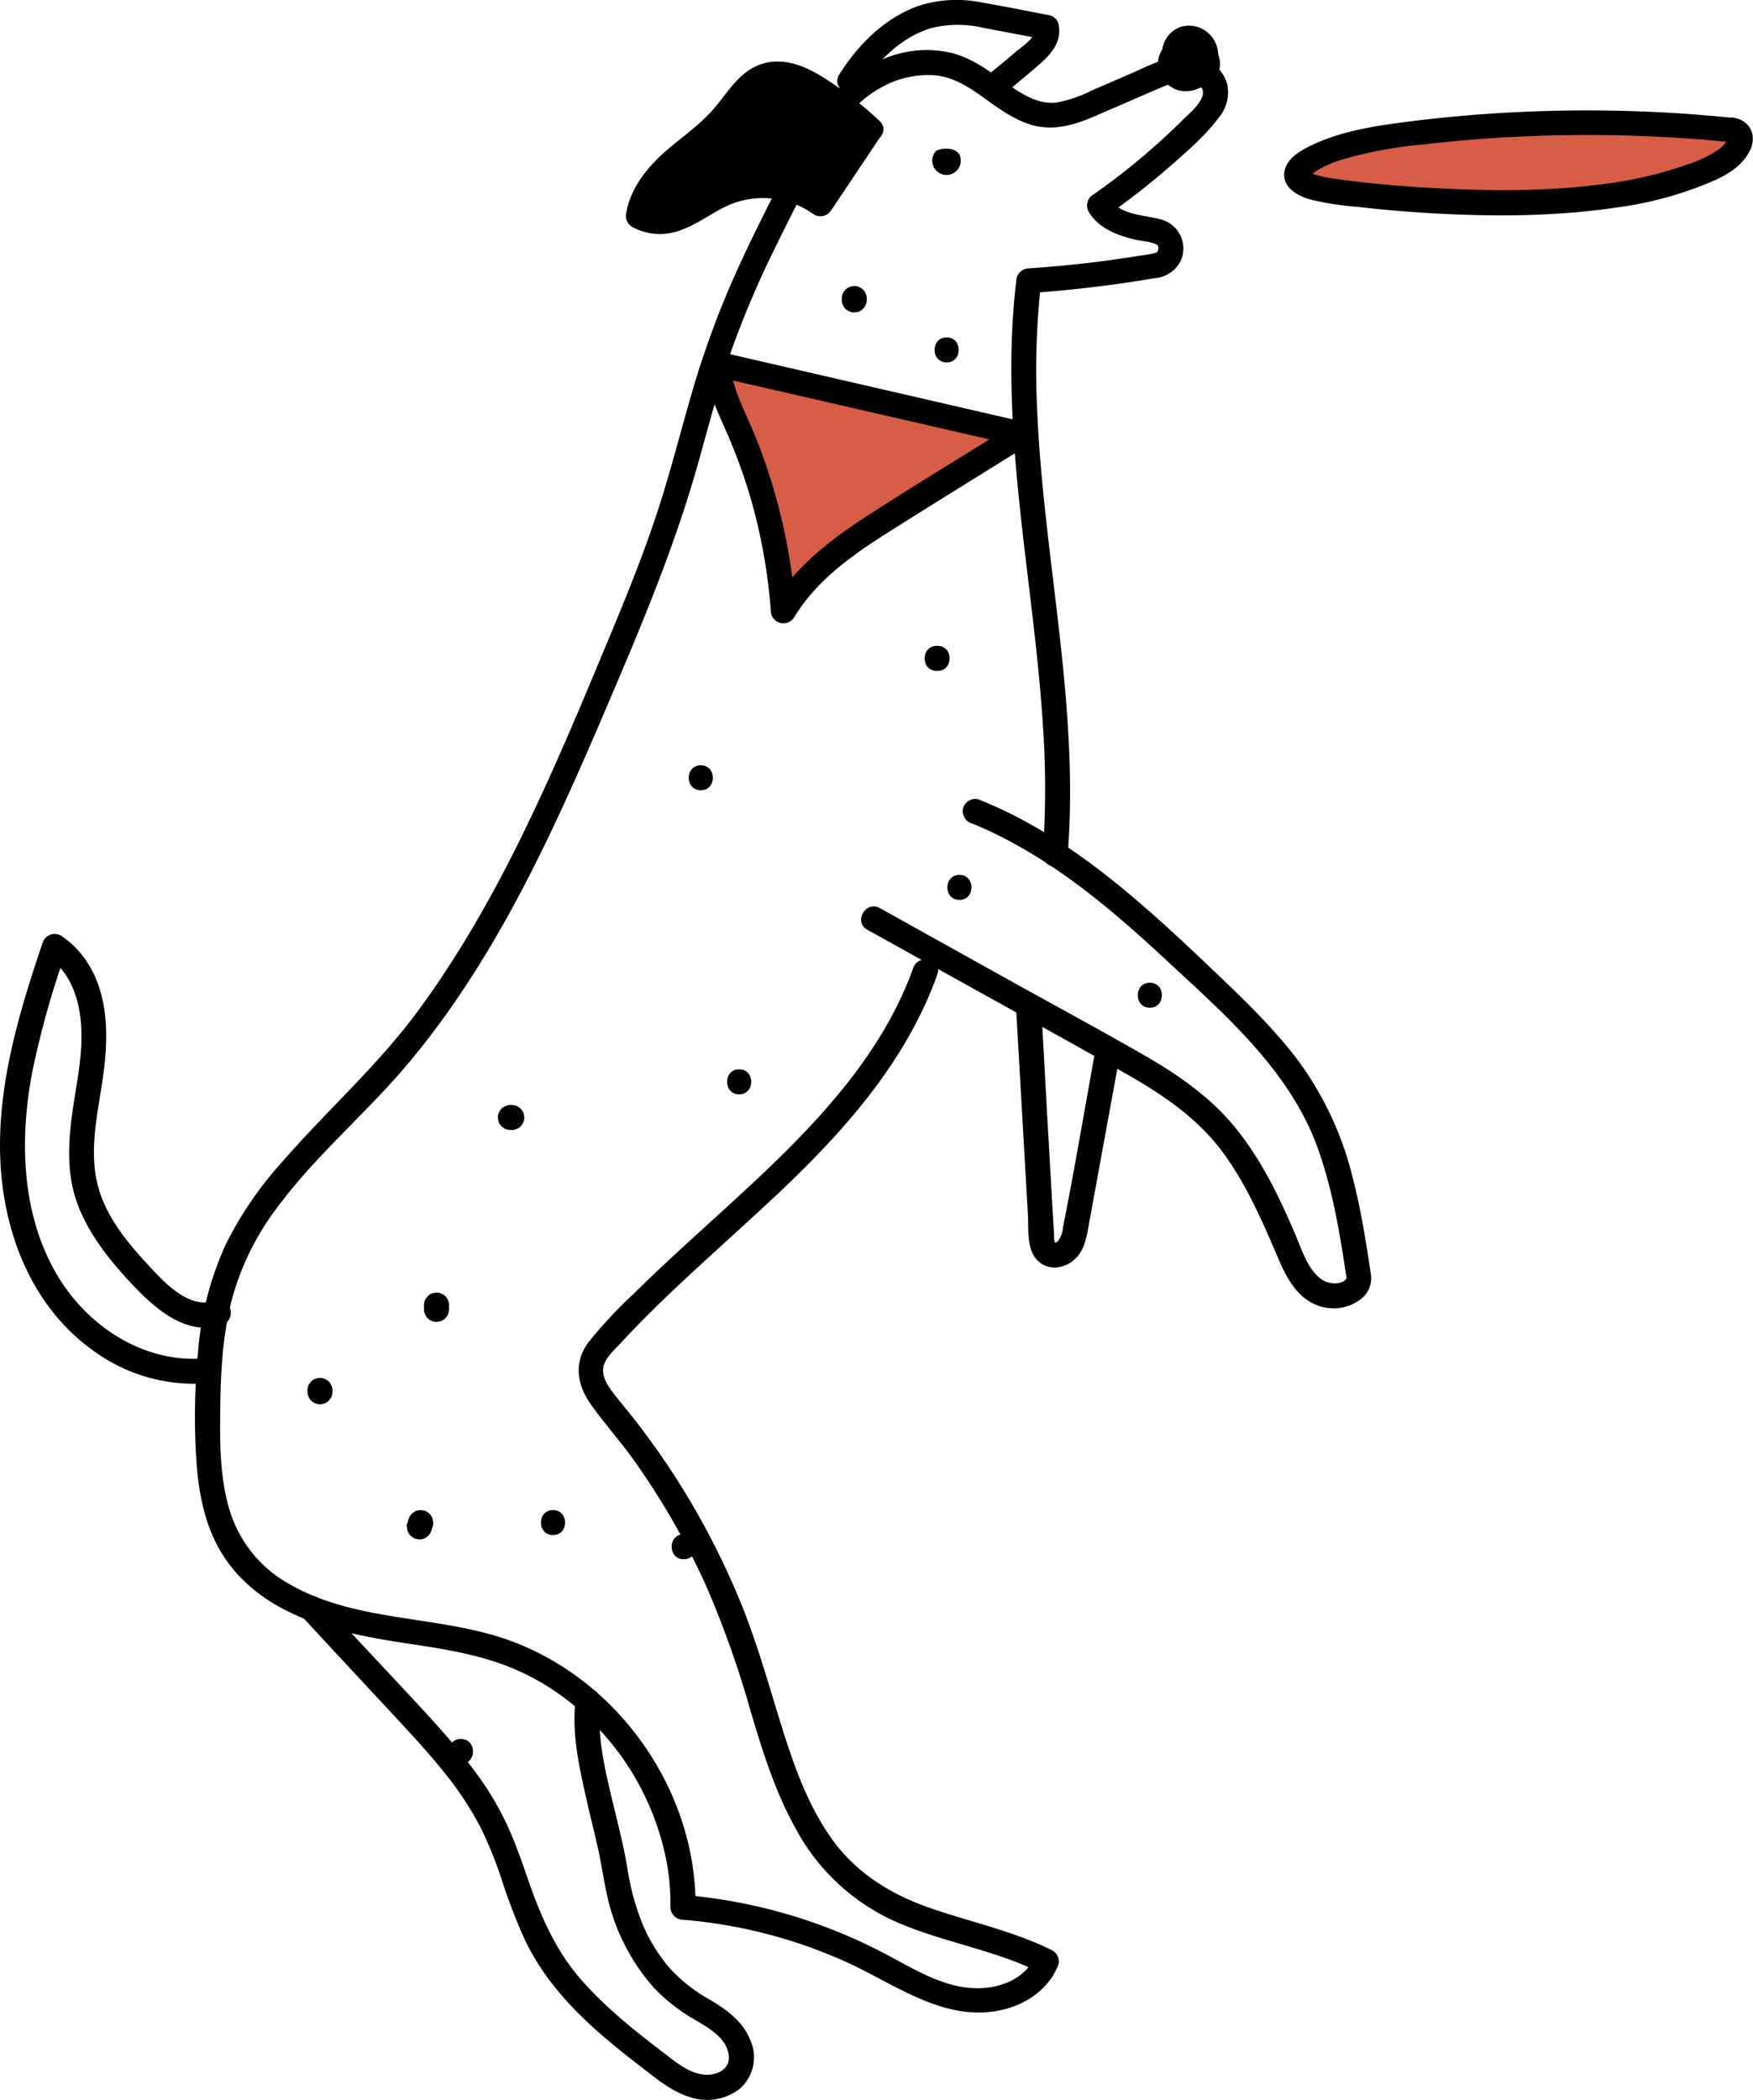 <svg xmlns="http://www.w3.org/2000/svg" viewBox="0 0 315.66 378"><defs><style>.cls-1{fill:#d85d47;}</style></defs><g id="Capa_2" data-name="Capa 2"><g id="Layer_1" data-name="Layer 1"><path d="M140.5,32.71c-3.19,6.31-6.38,12.62-9.18,19.12a166.82,166.82,0,0,0-7.06,20c-1.94,6.75-3.67,13.56-5.86,20.24-2.26,6.87-4.92,13.61-7.69,20.28-10,24-20,48.7-35.51,69.72-7.32,9.9-16.51,18-24.54,27.26a65.85,65.85,0,0,0-10,14.67,57,57,0,0,0-5,19.43,121.06,121.06,0,0,0-.3,19.51c.41,6,1.59,12.12,4.91,17.21,6.89,10.55,19.83,13.64,31.48,15.46,6.59,1,13.28,1.9,19.54,4.3a43.82,43.82,0,0,1,13.48,8.33,48.37,48.37,0,0,1,15.34,27.31,42.34,42.34,0,0,1,.61,7.79,2.31,2.31,0,0,0,2.25,2.25,88.68,88.68,0,0,1,30.27,8c8.49,4,17,10.37,26.89,8.29,4.31-.9,8.43-3.54,10.23-7.68a2.28,2.28,0,0,0-.81-3.07c-7.15-3.57-15-5.16-22.49-7.81-7.14-2.53-13.31-6.49-17.64-12.8-4.06-5.91-6.48-12.72-8.6-19.52-2.31-7.37-4.34-14.81-7.24-22A139.56,139.56,0,0,0,122,266.5c-2.26-3.57-4.7-7-7.28-10.37-1.25-1.62-2.57-3.18-3.83-4.78-1.1-1.4-2.6-3.31-2.25-5.21.31-1.65,1.85-3,2.94-4.16q2-2.16,4.06-4.26c2.67-2.7,5.41-5.32,8.19-7.9,5.45-5.07,11-10,16.45-15.12,11.85-11.22,22.91-23.66,28.5-39.26,1-2.73-3.37-3.9-4.34-1.19-5,14-15,25.38-25.56,35.57-5.48,5.27-11.18,10.31-16.77,15.47q-4.2,3.86-8.26,7.85a82.4,82.4,0,0,0-7.85,8.44c-2.73,3.64-2.14,7.66.39,11.23s5.33,6.64,7.8,10.12a136.46,136.46,0,0,1,12.91,22.43,177.29,177.29,0,0,1,8.13,22.92c2.13,7.1,4.36,14.28,8,20.8A37.88,37.88,0,0,0,161.44,346c8.4,3.66,17.64,5,25.85,9.1l-.8-3.08c-1.87,4.28-6.49,6-10.92,5.89-5.91-.16-11.28-3.62-16.36-6.28A95,95,0,0,0,123,341.11l2.25,2.25c.17-21.84-15-42.56-35.94-48.86C77,290.82,63.36,291.7,52,285.1a22.77,22.77,0,0,1-10.52-12.81c-1.85-5.81-1.89-12-1.83-18,.06-6.78.37-13.63,2.07-20.23a48,48,0,0,1,7.91-16.3C56.75,208,66.19,200.25,73.87,191c16.54-19.89,26.9-43.82,36.94-67.41,5.56-13.07,10.93-26.14,14.79-39.83,1.91-6.75,3.66-13.55,5.93-20.18a169.93,169.93,0,0,1,8.19-19.26c1.52-3.14,3.1-6.25,4.67-9.36,1.3-2.58-2.58-4.86-3.89-2.27Z"/><path d="M145.27,33.21c2.87-6.65,6.63-13.6,13.14-17.31a17.2,17.2,0,0,1,9.7-2.36c3.36.23,6.16,2,8.84,3.92s5.34,3.93,8.53,4.94c3.77,1.2,7.47.28,11-1.21,4.13-1.74,8.23-3.58,12.35-5.33,1.67-.72,3.58-1.53,5.44-1.27,1.36.19,2.73,1.14,2.26,2.66C216,19,214,20.53,212.77,21.79q-2.42,2.4-5,4.66a117.72,117.72,0,0,1-10.93,8.6,2.29,2.29,0,0,0-.8,3.08c1.82,3,5.07,4.21,8.33,5,1.19.27,3,.38,3.94.92.32.18.34.79.21,1.06s-.16.32-.56.44a21.7,21.7,0,0,1-2.9.5q-3.17.52-6.34.94-6.72.87-13.48,1.32A2.31,2.31,0,0,0,183,50.52c-3.22,27,3.19,53.75,4.83,80.61a161.52,161.52,0,0,1-.07,22.65,2.27,2.27,0,0,0,2.25,2.25,2.29,2.29,0,0,0,2.25-2.25c2.15-27.07-4.48-53.73-5.53-80.69a143,143,0,0,1,.77-22.57l-2.25,2.25c5.19-.35,10.36-.89,15.52-1.59,2.39-.33,4.79-.7,7.17-1.11a5.73,5.73,0,0,0,4.47-2.73,5.41,5.41,0,0,0-3.35-7.84c-2.89-.79-7.38-.76-9.13-3.64l-.8,3.08A130.9,130.9,0,0,0,210,30.53c3.3-2.87,6.88-5.89,9.5-9.4a7.12,7.12,0,0,0,1.5-5.91,6.72,6.72,0,0,0-4.24-4.6c-4.61-1.76-9.39,1-13.53,2.8l-6.75,2.92a23.22,23.22,0,0,1-6.17,2.11c-3.44.43-6.45-1.6-9.12-3.49-3.07-2.16-6.1-4.48-9.8-5.42a19.63,19.63,0,0,0-11.85.89c-9.07,3.55-14.42,11.92-18.14,20.5a2.32,2.32,0,0,0,.81,3.08,2.26,2.26,0,0,0,3.08-.8Z"/><path d="M175.05,148.24c13.27,5.44,24.45,14.82,34.85,24.5s22.14,19.72,27.25,33.59c2.92,7.93,4.21,16.34,5.46,24.66V229.8c-.51,1.58-3.22,1.5-4.59.54-2.5-1.74-3.53-5.17-4.66-7.84-2.85-6.72-6-13.31-10.57-19.06-4.67-5.92-10.88-10.13-17.36-13.83-7.28-4.15-14.63-8.15-22-12.22l-25-13.92c-2.53-1.41-4.8,2.48-2.27,3.89,15.33,8.53,30.71,17,46,25.59,6.64,3.75,13,7.89,17.7,14.05,4.53,6,7.49,12.94,10.43,19.81,1.31,3.05,3.08,6.36,6.21,7.86a8.07,8.07,0,0,0,8.63-.88,4.72,4.72,0,0,0,1.72-4.43q-.45-3-.93-5.94c-.64-3.87-1.38-7.74-2.37-11.54a59.34,59.34,0,0,0-9.87-21.06c-4.74-6.24-10.45-11.61-16.11-17-11-10.44-22.44-20.9-36.16-27.61-1.71-.83-3.45-1.59-5.21-2.31a2.27,2.27,0,0,0-2.77,1.57,2.32,2.32,0,0,0,1.58,2.77Z"/><path d="M183,182.07l2.09,36.51c.14,2.57-.26,6.12,1.59,8.17s4.78,1.7,6.67.1c2.06-1.73,2.37-4.57,2.83-7l1.65-9.07,3.77-20.6a2.32,2.32,0,0,0-1.57-2.77,2.27,2.27,0,0,0-2.77,1.58c-1.95,10.64-3.73,21.33-5.85,31.95a4.72,4.72,0,0,1-.88,2.45.84.84,0,0,1-.55.32c-.18,0,.12.16,0,0a2.6,2.6,0,0,1-.17-1.14c0-.66-.07-1.32-.11-2l-.23-3.94-.93-16.29-1-18.25c-.17-2.88-4.67-2.9-4.5,0Z"/><path d="M156.79,23.36A63.2,63.2,0,0,0,147,15.81c-2.53-1.59-5.48-3.05-8.4-2.41-3.82.84-5.94,4.76-8.47,7.73s-5.93,5.27-8.9,7.92S115.59,35,115,38.91c2.33,1.53,5.46,1.13,8,0s4.79-2.85,7.33-4a17.88,17.88,0,0,1,17.49,1.8Z"/><path d="M158.38,21.77a66.71,66.71,0,0,0-10.4-8c-3.59-2.21-7.75-3.72-11.82-1.86-3.27,1.5-5.16,4.72-7.38,7.37-2.59,3.11-6,5.39-9,8-3.27,2.91-6.24,6.58-7,11a2.34,2.34,0,0,0,1,2.54,10.48,10.48,0,0,0,9,.54c3-1.1,5.52-3.12,8.42-4.43a15.72,15.72,0,0,1,15.41,1.71,2.29,2.29,0,0,0,3.08-.81l8.95-13.37c1.62-2.42-2.28-4.67-3.89-2.28l-9,13.38,3.08-.81a20.21,20.21,0,0,0-16.83-2.89c-3,.84-5.58,2.59-8.29,4.1-2.3,1.28-5.24,2.47-7.71,1l1,2.54c1.18-7.08,8.44-10.62,13.11-15.24,2.26-2.24,3.85-5.07,6.2-7.22,2.55-2.33,5.53-1.54,8.29,0A56.24,56.24,0,0,1,155.2,25C157.31,26.93,160.5,23.75,158.38,21.77Z"/><path d="M168.42,27.33c.55-.71,3.73-1,4.4.63a2.57,2.57,0,1,1-4.4-.63"/><path d="M213.86,11.83c-.06-.32-.11-.63-.16-.95l.08.6a8.54,8.54,0,0,1,0-2l-.08.6a4.52,4.52,0,0,1,.25-1l-.23.53a3.07,3.07,0,0,1,.39-.68l-.35.45a3.12,3.12,0,0,1,.45-.44l-.46.35a2.5,2.5,0,0,1,.55-.31l-.54.22a3.22,3.22,0,0,1,.61-.16l-.6.08a3.66,3.66,0,0,1,.81,0l-.6-.08a3.56,3.56,0,0,1,.79.22l-.54-.22a3.63,3.63,0,0,1,.64.36l-.46-.35a3.32,3.32,0,0,1,.53.53l-.35-.46a3.57,3.57,0,0,1,.4.68l-.23-.54a4,4,0,0,1,.27,1l-.08-.6a5.06,5.06,0,0,1,0,1.1l.08-.6a5,5,0,0,1-.29,1.07l.22-.54a3.75,3.75,0,0,1-.51.86l.36-.45a4.77,4.77,0,0,1-.71.71l.46-.35a4.35,4.35,0,0,1-.85.51l.53-.22a4,4,0,0,1-.84.24l.59-.08a3.39,3.39,0,0,1-.78,0l.59.08a2.91,2.91,0,0,1-.7-.19l.54.23a3.72,3.72,0,0,1-.64-.38l.46.35a2.84,2.84,0,0,1-.52-.52l.35.46a3.13,3.13,0,0,1-.41-.71l.22.54a3.13,3.13,0,0,1-.16-.6l.08.6a3.21,3.21,0,0,1,0-.62l-.08.59a3.35,3.35,0,0,1,.16-.54l-.23.54a3,3,0,0,1,.32-.54l-.36.46a4.11,4.11,0,0,1,.59-.59l-.46.35a3.68,3.68,0,0,1,.81-.48l-.54.22a3.6,3.6,0,0,1,.91-.24l-.6.08a3.94,3.94,0,0,1,1,0l-.59-.08a4.39,4.39,0,0,1,1.06.29l-.54-.23a4,4,0,0,1,.8.47l-.46-.35a2.84,2.84,0,0,1,.52.52l-.35-.46a3.16,3.16,0,0,1,.33.56l-.23-.53a2.73,2.73,0,0,1,.15.56l-.08-.6a2.33,2.33,0,0,1,0,.59l.08-.6a2.11,2.11,0,0,1-.14.49l.23-.53a2.67,2.67,0,0,1-.25.43l.35-.46a2.4,2.4,0,0,1-.45.45l.45-.36a3,3,0,0,1-.62.36l.54-.23a3.41,3.41,0,0,1-.83.23l.6-.08a3.1,3.1,0,0,1-.86,0l.6.08a2.62,2.62,0,0,1-.68-.18l.54.22a2.3,2.3,0,0,1-.43-.25l.45.35a2.38,2.38,0,0,1-.36-.35l.36.46a2.2,2.2,0,0,1-.27-.47l.22.54a2.26,2.26,0,0,1-.11-.43l.08.59a2.1,2.1,0,0,1,0-.56l-.08.59a2.66,2.66,0,0,1,.16-.55l-.23.54a3.11,3.11,0,0,1,.38-.63l-.36.46a3.59,3.59,0,0,1,.59-.58l-.45.35a3.19,3.19,0,0,1,.72-.41l-.54.22a3.38,3.38,0,0,1,.71-.19l-.6.08a2.72,2.72,0,0,1,.57,0l-.6-.08a2.62,2.62,0,0,1,.48.13l-.54-.23a1.82,1.82,0,0,1,.45.26l-.45-.35.06,0-.58-2.19-.73,1.72,2.77-1.57L216.1,9l.54.23a1.5,1.5,0,0,1-.32-.19l.46.36a2.06,2.06,0,0,1-.33-.33l.35.45a1.65,1.65,0,0,1-.18-.32l.22.54a2.11,2.11,0,0,1-.09-.36v1.2l0-.08-.23.54a.6.6,0,0,1,.09-.15l-.35.46a1,1,0,0,1,.18-.18l-.46.35a.94.94,0,0,1,.22-.12l-.53.22.24-.06-.59.08h.25l-.6-.08.16,0-.53-.23.07,0a2.45,2.45,0,0,0,1.74.22A2.25,2.25,0,0,0,217,7.52a3.3,3.3,0,0,0-3,0,2.92,2.92,0,0,0-1.59,2.17,3.65,3.65,0,0,0,2.8,3.74,2.35,2.35,0,0,0,1.74-.23l.45-.35a2.26,2.26,0,0,0,.58-1l.73-1.73a2.18,2.18,0,0,0-.58-2.19,4.44,4.44,0,0,0-1.81-1,5.05,5.05,0,0,0-2.12,0,5.18,5.18,0,0,0-2.71,1.59,4.65,4.65,0,0,0-1.32,3.34,4.34,4.34,0,0,0,1.93,3.37,5.18,5.18,0,0,0,5.61-.16,4.39,4.39,0,0,0,1.89-2.7,4.71,4.71,0,0,0-1.05-3.93,6.08,6.08,0,0,0-6-1.8,5.77,5.77,0,0,0-3.35,2.41,4.6,4.6,0,0,0-.18,4.53,5.19,5.19,0,0,0,3,2.62,5.38,5.38,0,0,0,4.17-.49,6.37,6.37,0,0,0,3-7.11,5.34,5.34,0,0,0-2.53-3.31,5.23,5.23,0,0,0-4-.47,5,5,0,0,0-3.12,3.08,7,7,0,0,0-.33,3.24c.07.63.16,1.26.28,1.88a2.26,2.26,0,0,0,1,1.35,2.34,2.34,0,0,0,1.74.23,2.29,2.29,0,0,0,1.34-1,2.53,2.53,0,0,0,.23-1.73Z"/><path d="M36.26,244.57c-11,.63-21-6.26-26.29-15.59-6.1-10.75-6.43-23.8-4.22-35.69A161.05,161.05,0,0,1,12,171l-3.31,1.35c3.61,2.34,5.25,6.6,5.77,10.72.69,5.42-.47,10.76-1.27,16.1-.9,6-1.35,12.15.9,17.92,2.08,5.32,5.66,9.79,9.53,13.92,4.1,4.38,9.88,9.68,16.39,7.48,2.73-.92,1.56-5.27-1.19-4.34-5,1.69-9.58-3.68-12.59-6.93-3.46-3.75-6.8-7.93-8.35-12.88-1.81-5.8-.69-11.9.25-17.75.82-5.08,1.42-10,.61-15.17s-3.29-10.05-7.78-13a2.27,2.27,0,0,0-3.3,1.35C3.12,183.14-1,197.1.22,211.29c1.1,12.62,6.4,24.82,17.06,32.19a30.66,30.66,0,0,0,19,5.59c2.88-.16,2.9-4.66,0-4.5Z"/><path class="cls-1" d="M129.72,68.73a49.88,49.88,0,0,0,3.1,8A101.61,101.61,0,0,1,141.05,110c4.67-7.87,12.74-13,20.51-17.85l22.44-14L128.89,65.48"/><path d="M127.55,69.33c.87,3.4,2.48,6.52,3.83,9.74A99.13,99.13,0,0,1,135,89.12,99.7,99.7,0,0,1,138.8,110a2.27,2.27,0,0,0,4.19,1.14c4.13-6.85,10.84-11.46,17.47-15.64,8.2-5.18,16.45-10.26,24.67-15.38,1.57-1,1.42-3.66-.53-4.11L129.49,63.31c-2.82-.65-4,3.69-1.2,4.34L183.4,80.3l-.54-4.12c-8.45,5.27-17,10.47-25.36,15.82-7.05,4.48-14,9.53-18.39,16.81L143.3,110a106.11,106.11,0,0,0-3.88-21.58A100,100,0,0,0,135.9,78.3c-1.39-3.37-3.11-6.62-4-10.17-.72-2.8-5.06-1.61-4.34,1.2Z"/><path d="M54.51,291.14q6.48,7,13,14C72,310,76.66,314.8,80.74,320a59.19,59.19,0,0,1,5.81,9,72.7,72.7,0,0,1,3.92,9.75,101.41,101.41,0,0,0,4.07,10.51,44.42,44.42,0,0,0,5.74,8.91c4.33,5.32,9.69,9.67,15.09,13.85,2.78,2.14,5.57,4.52,9,5.54a9.67,9.67,0,0,0,8.78-1.5,7.54,7.54,0,0,0,1.93-8.87c-1.36-3.36-4.24-5.41-7.25-7.21a29,29,0,0,1-7.2-5.64,29.75,29.75,0,0,1-4.94-8,44.56,44.56,0,0,1-2.74-10.15c-.53-3.22-1.32-6.39-2.08-9.56-1.57-6.59-3.53-13.58-2.75-20.42a2.26,2.26,0,0,0-2.25-2.25,2.31,2.31,0,0,0-2.25,2.25c-.68,5.92.7,12,2,17.77.68,3,1.44,6,2.11,9,.62,2.8,1,5.66,1.64,8.44a36.88,36.88,0,0,0,8.33,16.36,32,32,0,0,0,7.5,5.85c2.41,1.43,5.45,3.11,6,6.14.45,2.46-1.71,3.74-3.92,3.71-3,0-5.71-2.37-8-4.11-5.23-4-10.43-8.16-14.77-13.15s-7.06-11.06-9.27-17.43c-1.18-3.41-2.35-6.83-3.86-10.12a53.8,53.8,0,0,0-5.29-9c-4.3-6-9.41-11.29-14.39-16.67C67,298,62.35,293,57.69,288c-2-2.13-5.14,1.06-3.18,3.19Z"/><path class="cls-1" d="M311.74,23.44a255.63,255.63,0,0,0-58.33.72c-6.65.85-13.56,2.11-18,5-1.21.77-2.23,1.77-1.87,2.77.52,1.46,3.58,2.14,6.22,2.51a220.21,220.21,0,0,0,27.81,2.08c14,.19,28.87-1,39.75-5.81,2.14-1,4.16-2.08,5.12-3.5S314.51,23.86,311.74,23.44Z"/><path d="M311.74,21.19a257.62,257.62,0,0,0-38.69-1q-9.49.46-18.93,1.64c-5.73.73-11.56,1.53-16.9,3.84-2.23,1-5.31,2.43-5.89,5-.65,2.89,2.13,4.51,4.46,5.2a52.05,52.05,0,0,0,8.79,1.38q4.86.57,9.73.91c12.25.86,24.7,1,36.88-.82a65.05,65.05,0,0,0,17.68-4.93c2.52-1.16,4.87-2.67,6.18-5.19s.37-5.39-2.71-6a2.31,2.31,0,0,0-2.77,1.57,2.26,2.26,0,0,0,1.57,2.76c1,.18.55.26.2-.49l-.09-.29c0-.22,0-.25,0-.08,0,0,0,0-.08.22a5.47,5.47,0,0,1-1.48,1.86,22,22,0,0,1-6,2.89,70.66,70.66,0,0,1-14.35,3.39c-10.59,1.48-21.44,1.36-32.09.75-5.7-.32-11.41-.82-17.06-1.65a23,23,0,0,1-3.2-.66,6.14,6.14,0,0,1-1-.38c.1,0-.38-.2-.34-.2-.12-.12-.12-.12,0,0l.07.88,1.05-.87a15.2,15.2,0,0,1,1.42-.8,22.32,22.32,0,0,1,3-1.25,75.75,75.75,0,0,1,15.08-2.86q8.49-1,17-1.4a257.09,257.09,0,0,1,38.45,1A2.26,2.26,0,0,0,314,23.44,2.3,2.3,0,0,0,311.74,21.19Z"/><path d="M126.19,142.26c2.9,0,2.9-4.5,0-4.5s-2.9,4.5,0,4.5Z"/><path d="M168.67,120.77h.16c2.89,0,2.9-4.5,0-4.5h-.16c-2.9,0-2.9,4.5,0,4.5h.16c2.89,0,2.9-4.5,0-4.5h-.16c-2.9,0-2.9,4.5,0,4.5Z"/><path d="M151.58,53.78V54a1.6,1.6,0,0,0,.19.86,1.81,1.81,0,0,0,.46.73,1.71,1.71,0,0,0,.73.46,1.74,1.74,0,0,0,.87.2l.59-.08a2.24,2.24,0,0,0,1-.58l.35-.46a2.37,2.37,0,0,0,.31-1.13v-.26a1.74,1.74,0,0,0-.2-.87,1.62,1.62,0,0,0-.46-.72,1.73,1.73,0,0,0-.73-.47,1.7,1.7,0,0,0-.86-.19l-.6.08a2.35,2.35,0,0,0-1,.58l-.35.45a2.29,2.29,0,0,0-.3,1.14Z"/><path d="M91.9,203.42h.26a1.74,1.74,0,0,0,.87-.2,1.62,1.62,0,0,0,.72-.46,2.48,2.48,0,0,0,.66-1.59l-.08-.6a2.3,2.3,0,0,0-.58-1l-.45-.35a2.29,2.29,0,0,0-1.14-.3H91.9a1.58,1.58,0,0,0-.86.19,1.95,1.95,0,0,0-1.19,1.19,1.74,1.74,0,0,0-.2.87l.08.59a2.3,2.3,0,0,0,.58,1l.46.35a2.37,2.37,0,0,0,1.13.31Z"/><path d="M133.1,197c2.9,0,2.9-4.5,0-4.5s-2.9,4.5,0,4.5Z"/><path d="M55.37,250.29v.26a2.42,2.42,0,0,0,.66,1.59,2.42,2.42,0,0,0,1.59.66l.59-.08a2.24,2.24,0,0,0,1-.58l.35-.46a2.23,2.23,0,0,0,.31-1.13v-.26a1.68,1.68,0,0,0-.2-.86,1.95,1.95,0,0,0-1.19-1.19,1.68,1.68,0,0,0-.86-.2l-.6.08a2.26,2.26,0,0,0-1,.58l-.36.46a2.25,2.25,0,0,0-.3,1.13Z"/><path d="M77.7,275.46l.25-.77a1.62,1.62,0,0,0,0-.9,1.69,1.69,0,0,0-.26-.84,1.85,1.85,0,0,0-.58-.63,1.73,1.73,0,0,0-.77-.4l-.6-.08a2.16,2.16,0,0,0-1.13.31l-.46.35a2.26,2.26,0,0,0-.58,1l-.25.77a1.62,1.62,0,0,0,0,.9,1.65,1.65,0,0,0,.26.83,1.68,1.68,0,0,0,.58.63,1.75,1.75,0,0,0,.77.41l.6.08a2.26,2.26,0,0,0,1.13-.31l.46-.35a2.26,2.26,0,0,0,.58-1Z"/><path d="M76.35,234.94v.77a1.73,1.73,0,0,0,.19.87,1.7,1.7,0,0,0,.47.72,1.62,1.62,0,0,0,.72.46,1.64,1.64,0,0,0,.87.2l.6-.08a2.26,2.26,0,0,0,1-.58l.35-.46a2.26,2.26,0,0,0,.31-1.13v-.77a1.64,1.64,0,0,0-.2-.87,1.68,1.68,0,0,0-.46-.72,1.8,1.8,0,0,0-.72-.47,1.73,1.73,0,0,0-.87-.19l-.6.08a2.26,2.26,0,0,0-1,.58l-.35.46a2.14,2.14,0,0,0-.31,1.13Z"/><path d="M99.58,276.34c2.9,0,2.9-4.5,0-4.5s-2.9,4.5,0,4.5Z"/><path d="M123.12,280.69c2.9,0,2.9-4.5,0-4.5s-2.9,4.5,0,4.5Z"/><path d="M83,317.54c2.89,0,2.9-4.5,0-4.5s-2.9,4.5,0,4.5Z"/><path d="M172.76,162c2.9,0,2.9-4.5,0-4.5s-2.9,4.5,0,4.5Z"/><path d="M207.05,181.41c2.89,0,2.9-4.5,0-4.5s-2.9,4.5,0,4.5Z"/><path d="M170.46,65.24c2.89,0,2.9-4.5,0-4.5s-2.9,4.5,0,4.5Z"/><path d="M155,15.69c3-4.67,7.25-9,12.69-10.63A19.63,19.63,0,0,1,177,5c3.61.67,7.22,1.37,10.83,2.06l-1.57-1.58c.27,1.33-2.64,3.23-3.42,3.91-1.77,1.52-3.58,3-5.41,4.45a2.25,2.25,0,0,0,0,3.18,2.31,2.31,0,0,0,3.18,0c2.34-1.84,4.64-3.74,6.87-5.72s3.72-4.1,3.12-7A2.19,2.19,0,0,0,189,2.75c-4-.76-8-1.58-12-2.26a22.75,22.75,0,0,0-10.88.34c-6.43,2-11.47,7-15,12.58-1.56,2.45,2.33,4.71,3.88,2.28Z"/></g></g></svg>
